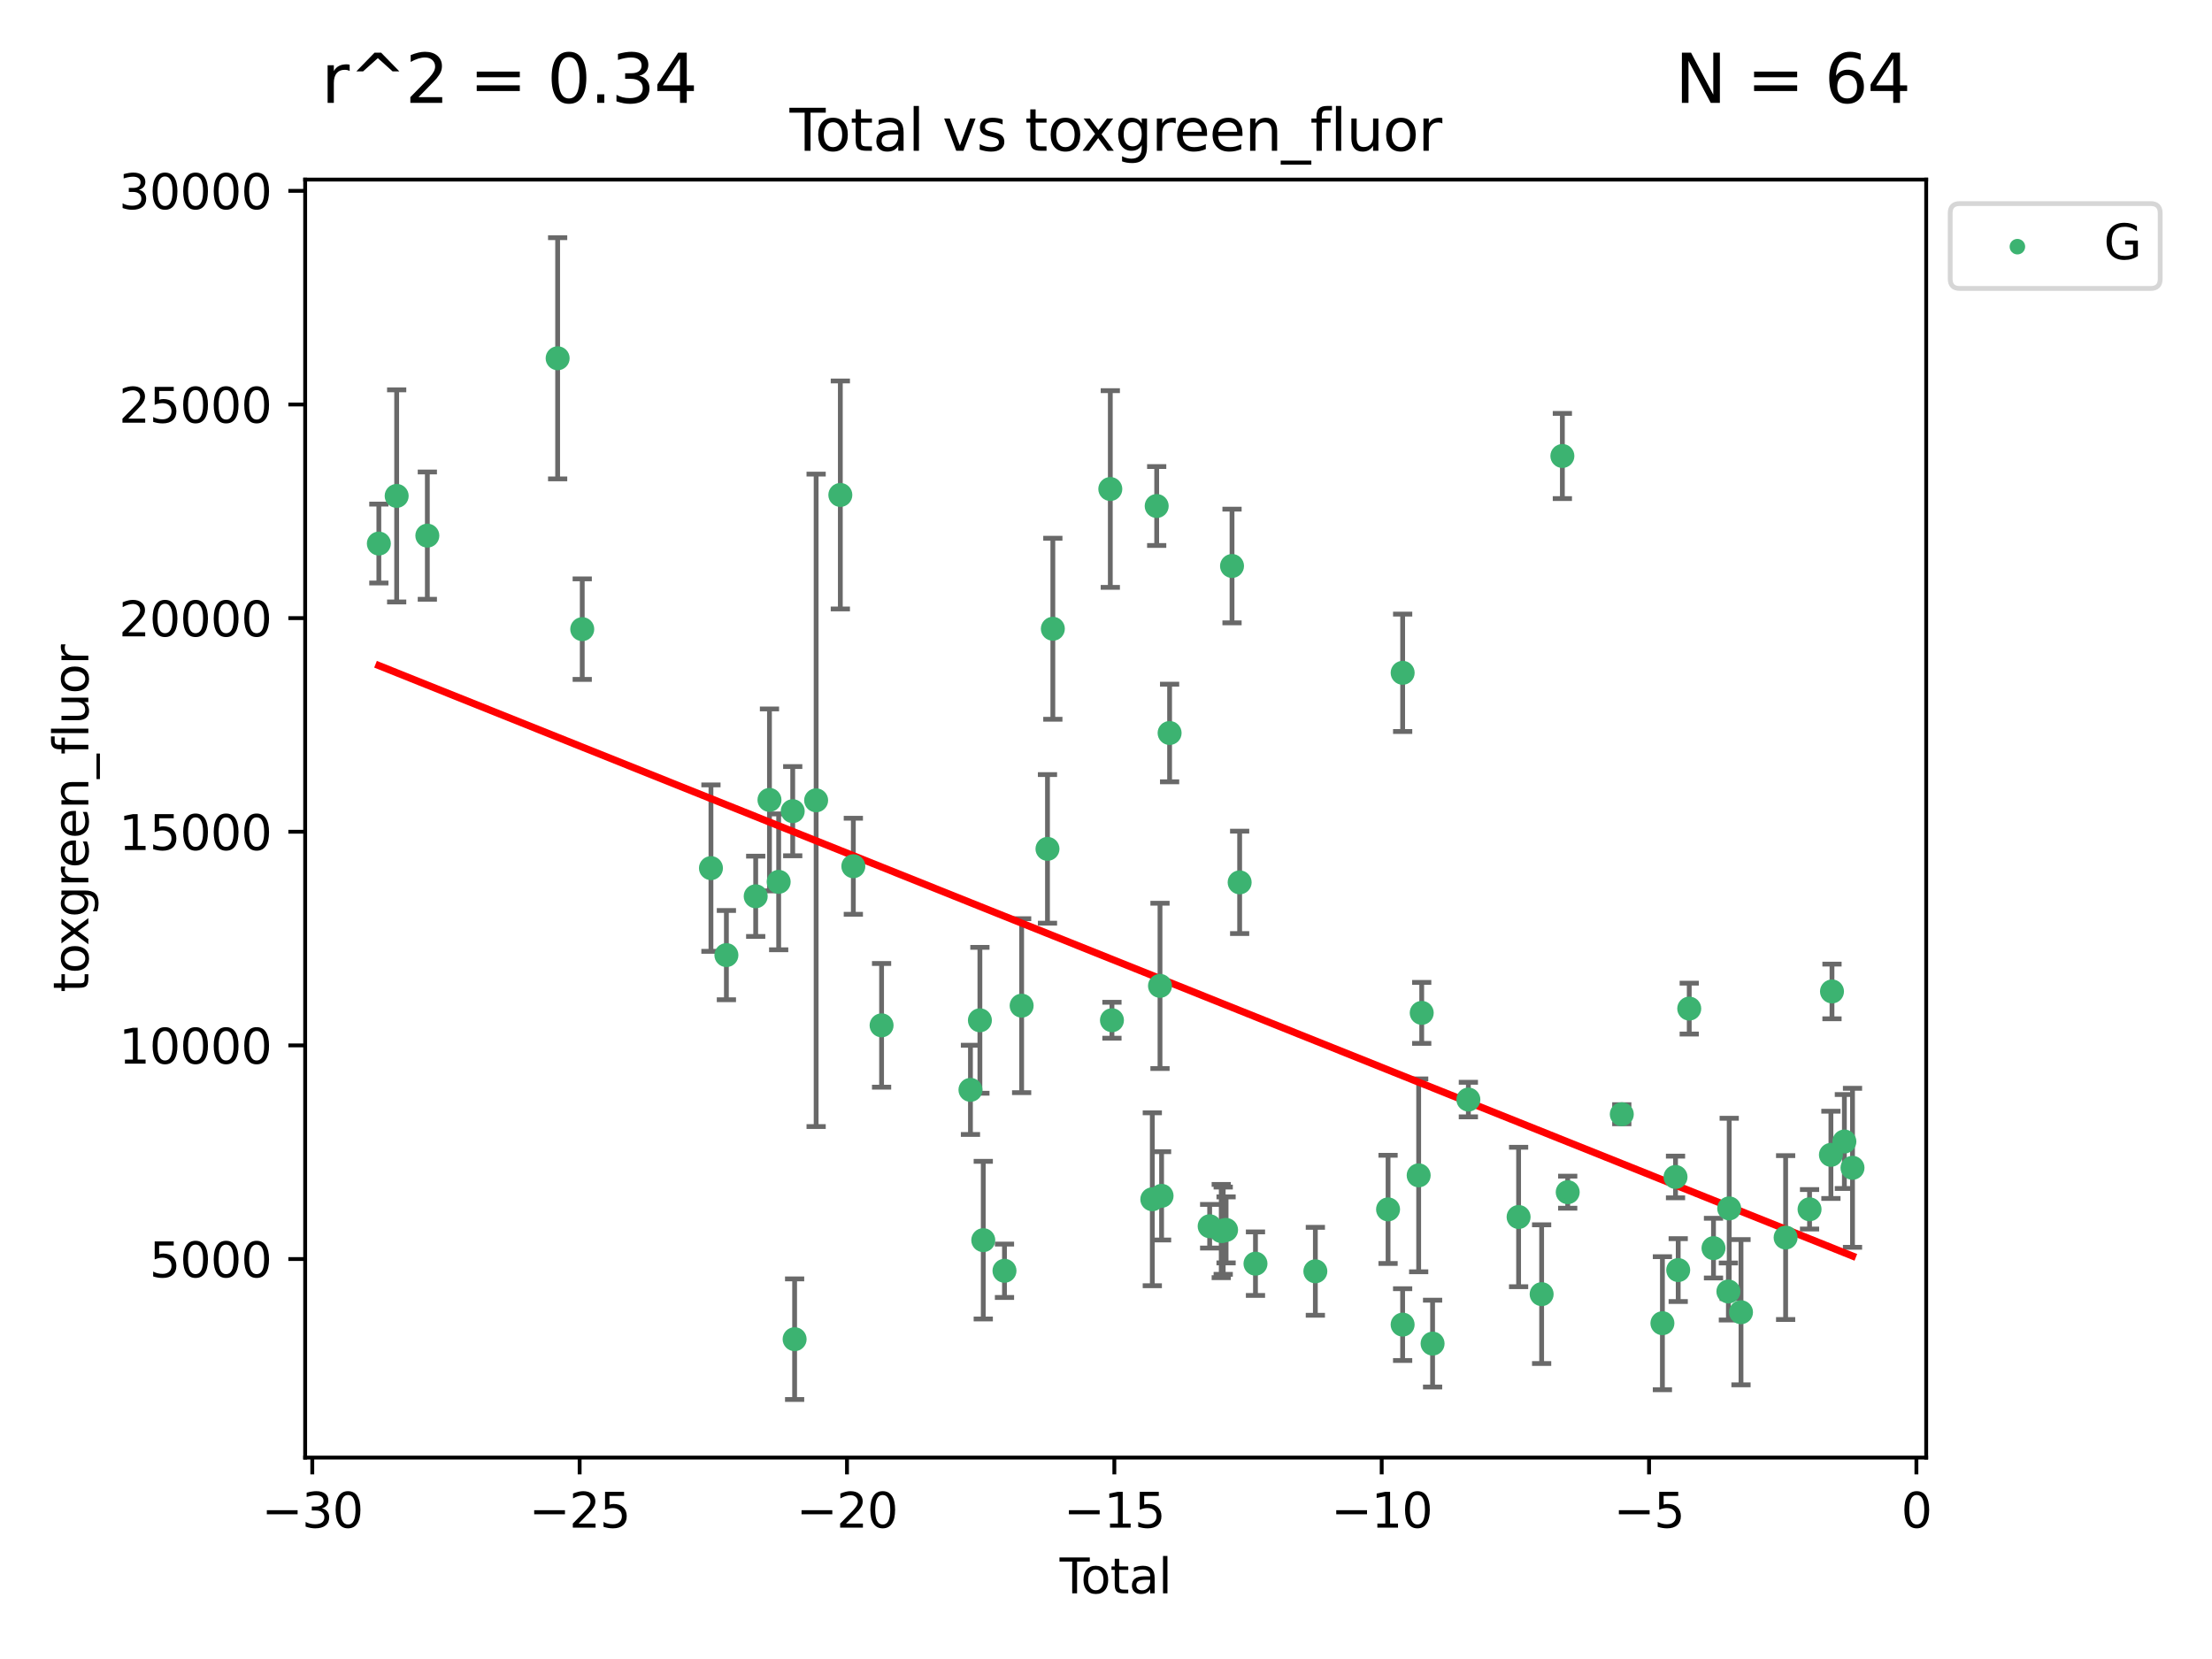 <?xml version="1.0" encoding="utf-8" standalone="no"?>
<!DOCTYPE svg PUBLIC "-//W3C//DTD SVG 1.1//EN"
  "http://www.w3.org/Graphics/SVG/1.1/DTD/svg11.dtd">
<svg xmlns:xlink="http://www.w3.org/1999/xlink" width="460.8pt" height="345.6pt" viewBox="0 0 460.8 345.6" xmlns="http://www.w3.org/2000/svg" version="1.1">
 <defs>
  <style type="text/css">*{stroke-linejoin: round; stroke-linecap: butt}</style>
 </defs>
 <g id="figure_1">
  <g id="patch_1">
   <path d="M 0 345.6 
L 460.8 345.6 
L 460.8 0 
L 0 0 
z
" style="fill: #ffffff"/>
  </g>
  <g id="axes_1">
   <g id="patch_2">
    <path d="M 63.571 303.64 
L 401.26 303.64 
L 401.26 37.411 
L 63.571 37.411 
z
" style="fill: #ffffff"/>
   </g>
   <g id="PathCollection_1">
    <defs>
     <path id="m56579cf107" d="M 0 1.118 
C 0.297 1.118 0.581 1 0.791 0.791 
C 1 0.581 1.118 0.297 1.118 0 
C 1.118 -0.297 1 -0.581 0.791 -0.791 
C 0.581 -1 0.297 -1.118 0 -1.118 
C -0.297 -1.118 -0.581 -1 -0.791 -0.791 
C -1 -0.581 -1.118 -0.297 -1.118 0 
C -1.118 0.297 -1 0.581 -0.791 0.791 
C -0.581 1 -0.297 1.118 0 1.118 
z
" style="stroke: #3cb371"/>
    </defs>
    <g clip-path="url(#p5fed23e8af)">
     <use xlink:href="#m56579cf107" x="78.921" y="113.233" style="fill: #3cb371; stroke: #3cb371"/>
     <use xlink:href="#m56579cf107" x="82.633" y="103.307" style="fill: #3cb371; stroke: #3cb371"/>
     <use xlink:href="#m56579cf107" x="89.023" y="111.581" style="fill: #3cb371; stroke: #3cb371"/>
     <use xlink:href="#m56579cf107" x="116.167" y="74.635" style="fill: #3cb371; stroke: #3cb371"/>
     <use xlink:href="#m56579cf107" x="121.291" y="131.062" style="fill: #3cb371; stroke: #3cb371"/>
     <use xlink:href="#m56579cf107" x="148.104" y="180.846" style="fill: #3cb371; stroke: #3cb371"/>
     <use xlink:href="#m56579cf107" x="151.322" y="198.966" style="fill: #3cb371; stroke: #3cb371"/>
     <use xlink:href="#m56579cf107" x="157.426" y="186.714" style="fill: #3cb371; stroke: #3cb371"/>
     <use xlink:href="#m56579cf107" x="160.295" y="166.636" style="fill: #3cb371; stroke: #3cb371"/>
     <use xlink:href="#m56579cf107" x="162.212" y="183.704" style="fill: #3cb371; stroke: #3cb371"/>
     <use xlink:href="#m56579cf107" x="165.138" y="168.98" style="fill: #3cb371; stroke: #3cb371"/>
     <use xlink:href="#m56579cf107" x="165.534" y="278.978" style="fill: #3cb371; stroke: #3cb371"/>
     <use xlink:href="#m56579cf107" x="170.015" y="166.723" style="fill: #3cb371; stroke: #3cb371"/>
     <use xlink:href="#m56579cf107" x="175.058" y="103.106" style="fill: #3cb371; stroke: #3cb371"/>
     <use xlink:href="#m56579cf107" x="177.766" y="180.452" style="fill: #3cb371; stroke: #3cb371"/>
     <use xlink:href="#m56579cf107" x="183.65" y="213.596" style="fill: #3cb371; stroke: #3cb371"/>
     <use xlink:href="#m56579cf107" x="202.164" y="227.038" style="fill: #3cb371; stroke: #3cb371"/>
     <use xlink:href="#m56579cf107" x="204.131" y="212.546" style="fill: #3cb371; stroke: #3cb371"/>
     <use xlink:href="#m56579cf107" x="204.833" y="258.347" style="fill: #3cb371; stroke: #3cb371"/>
     <use xlink:href="#m56579cf107" x="209.252" y="264.728" style="fill: #3cb371; stroke: #3cb371"/>
     <use xlink:href="#m56579cf107" x="212.827" y="209.497" style="fill: #3cb371; stroke: #3cb371"/>
     <use xlink:href="#m56579cf107" x="218.21" y="176.836" style="fill: #3cb371; stroke: #3cb371"/>
     <use xlink:href="#m56579cf107" x="219.327" y="130.983" style="fill: #3cb371; stroke: #3cb371"/>
     <use xlink:href="#m56579cf107" x="231.297" y="101.869" style="fill: #3cb371; stroke: #3cb371"/>
     <use xlink:href="#m56579cf107" x="231.64" y="212.532" style="fill: #3cb371; stroke: #3cb371"/>
     <use xlink:href="#m56579cf107" x="240.047" y="249.83" style="fill: #3cb371; stroke: #3cb371"/>
     <use xlink:href="#m56579cf107" x="240.96" y="105.412" style="fill: #3cb371; stroke: #3cb371"/>
     <use xlink:href="#m56579cf107" x="241.65" y="205.375" style="fill: #3cb371; stroke: #3cb371"/>
     <use xlink:href="#m56579cf107" x="241.978" y="249.115" style="fill: #3cb371; stroke: #3cb371"/>
     <use xlink:href="#m56579cf107" x="243.65" y="152.697" style="fill: #3cb371; stroke: #3cb371"/>
     <use xlink:href="#m56579cf107" x="251.994" y="255.448" style="fill: #3cb371; stroke: #3cb371"/>
     <use xlink:href="#m56579cf107" x="254.408" y="256.446" style="fill: #3cb371; stroke: #3cb371"/>
     <use xlink:href="#m56579cf107" x="254.818" y="256.379" style="fill: #3cb371; stroke: #3cb371"/>
     <use xlink:href="#m56579cf107" x="255.414" y="256.212" style="fill: #3cb371; stroke: #3cb371"/>
     <use xlink:href="#m56579cf107" x="256.653" y="117.904" style="fill: #3cb371; stroke: #3cb371"/>
     <use xlink:href="#m56579cf107" x="258.242" y="183.813" style="fill: #3cb371; stroke: #3cb371"/>
     <use xlink:href="#m56579cf107" x="261.539" y="263.246" style="fill: #3cb371; stroke: #3cb371"/>
     <use xlink:href="#m56579cf107" x="274.013" y="264.835" style="fill: #3cb371; stroke: #3cb371"/>
     <use xlink:href="#m56579cf107" x="289.158" y="251.936" style="fill: #3cb371; stroke: #3cb371"/>
     <use xlink:href="#m56579cf107" x="292.193" y="275.94" style="fill: #3cb371; stroke: #3cb371"/>
     <use xlink:href="#m56579cf107" x="292.199" y="140.158" style="fill: #3cb371; stroke: #3cb371"/>
     <use xlink:href="#m56579cf107" x="295.535" y="244.847" style="fill: #3cb371; stroke: #3cb371"/>
     <use xlink:href="#m56579cf107" x="296.17" y="211.001" style="fill: #3cb371; stroke: #3cb371"/>
     <use xlink:href="#m56579cf107" x="298.434" y="279.897" style="fill: #3cb371; stroke: #3cb371"/>
     <use xlink:href="#m56579cf107" x="305.888" y="229.059" style="fill: #3cb371; stroke: #3cb371"/>
     <use xlink:href="#m56579cf107" x="316.353" y="253.522" style="fill: #3cb371; stroke: #3cb371"/>
     <use xlink:href="#m56579cf107" x="321.152" y="269.596" style="fill: #3cb371; stroke: #3cb371"/>
     <use xlink:href="#m56579cf107" x="325.471" y="94.99" style="fill: #3cb371; stroke: #3cb371"/>
     <use xlink:href="#m56579cf107" x="326.583" y="248.354" style="fill: #3cb371; stroke: #3cb371"/>
     <use xlink:href="#m56579cf107" x="337.849" y="232.114" style="fill: #3cb371; stroke: #3cb371"/>
     <use xlink:href="#m56579cf107" x="346.311" y="275.648" style="fill: #3cb371; stroke: #3cb371"/>
     <use xlink:href="#m56579cf107" x="349.042" y="245.187" style="fill: #3cb371; stroke: #3cb371"/>
     <use xlink:href="#m56579cf107" x="349.601" y="264.581" style="fill: #3cb371; stroke: #3cb371"/>
     <use xlink:href="#m56579cf107" x="351.899" y="210.108" style="fill: #3cb371; stroke: #3cb371"/>
     <use xlink:href="#m56579cf107" x="356.954" y="260.009" style="fill: #3cb371; stroke: #3cb371"/>
     <use xlink:href="#m56579cf107" x="360.056" y="269.042" style="fill: #3cb371; stroke: #3cb371"/>
     <use xlink:href="#m56579cf107" x="360.225" y="251.732" style="fill: #3cb371; stroke: #3cb371"/>
     <use xlink:href="#m56579cf107" x="362.682" y="273.358" style="fill: #3cb371; stroke: #3cb371"/>
     <use xlink:href="#m56579cf107" x="371.979" y="257.805" style="fill: #3cb371; stroke: #3cb371"/>
     <use xlink:href="#m56579cf107" x="376.963" y="251.919" style="fill: #3cb371; stroke: #3cb371"/>
     <use xlink:href="#m56579cf107" x="381.414" y="240.576" style="fill: #3cb371; stroke: #3cb371"/>
     <use xlink:href="#m56579cf107" x="381.637" y="206.535" style="fill: #3cb371; stroke: #3cb371"/>
     <use xlink:href="#m56579cf107" x="384.218" y="237.797" style="fill: #3cb371; stroke: #3cb371"/>
     <use xlink:href="#m56579cf107" x="385.911" y="243.276" style="fill: #3cb371; stroke: #3cb371"/>
    </g>
   </g>
   <g id="matplotlib.axis_1">
    <g id="xtick_1">
     <g id="line2d_1">
      <defs>
       <path id="mb03f2f9aed" d="M 0 0 
L 0 3.5 
" style="stroke: #000000; stroke-width: 0.8"/>
      </defs>
      <g>
       <use xlink:href="#mb03f2f9aed" x="65.054" y="303.64" style="stroke: #000000; stroke-width: 0.8"/>
      </g>
     </g>
     <g id="text_1">
      <!-- −30 -->
      <g transform="translate(54.502 318.238)scale(0.1 -0.1)">
       <defs>
        <path id="DejaVuSans-2212" d="M 678 2272 
L 4684 2272 
L 4684 1741 
L 678 1741 
L 678 2272 
z
" transform="scale(0.016)"/>
        <path id="DejaVuSans-33" d="M 2597 2516 
Q 3050 2419 3304 2112 
Q 3559 1806 3559 1356 
Q 3559 666 3084 287 
Q 2609 -91 1734 -91 
Q 1441 -91 1130 -33 
Q 819 25 488 141 
L 488 750 
Q 750 597 1062 519 
Q 1375 441 1716 441 
Q 2309 441 2620 675 
Q 2931 909 2931 1356 
Q 2931 1769 2642 2001 
Q 2353 2234 1838 2234 
L 1294 2234 
L 1294 2753 
L 1863 2753 
Q 2328 2753 2575 2939 
Q 2822 3125 2822 3475 
Q 2822 3834 2567 4026 
Q 2313 4219 1838 4219 
Q 1578 4219 1281 4162 
Q 984 4106 628 3988 
L 628 4550 
Q 988 4650 1302 4700 
Q 1616 4750 1894 4750 
Q 2613 4750 3031 4423 
Q 3450 4097 3450 3541 
Q 3450 3153 3228 2886 
Q 3006 2619 2597 2516 
z
" transform="scale(0.016)"/>
        <path id="DejaVuSans-30" d="M 2034 4250 
Q 1547 4250 1301 3770 
Q 1056 3291 1056 2328 
Q 1056 1369 1301 889 
Q 1547 409 2034 409 
Q 2525 409 2770 889 
Q 3016 1369 3016 2328 
Q 3016 3291 2770 3770 
Q 2525 4250 2034 4250 
z
M 2034 4750 
Q 2819 4750 3233 4129 
Q 3647 3509 3647 2328 
Q 3647 1150 3233 529 
Q 2819 -91 2034 -91 
Q 1250 -91 836 529 
Q 422 1150 422 2328 
Q 422 3509 836 4129 
Q 1250 4750 2034 4750 
z
" transform="scale(0.016)"/>
       </defs>
       <use xlink:href="#DejaVuSans-2212"/>
       <use xlink:href="#DejaVuSans-33" x="83.789"/>
       <use xlink:href="#DejaVuSans-30" x="147.412"/>
      </g>
     </g>
    </g>
    <g id="xtick_2">
     <g id="line2d_2">
      <g>
       <use xlink:href="#mb03f2f9aed" x="120.749" y="303.64" style="stroke: #000000; stroke-width: 0.8"/>
      </g>
     </g>
     <g id="text_2">
      <!-- −25 -->
      <g transform="translate(110.196 318.238)scale(0.1 -0.1)">
       <defs>
        <path id="DejaVuSans-32" d="M 1228 531 
L 3431 531 
L 3431 0 
L 469 0 
L 469 531 
Q 828 903 1448 1529 
Q 2069 2156 2228 2338 
Q 2531 2678 2651 2914 
Q 2772 3150 2772 3378 
Q 2772 3750 2511 3984 
Q 2250 4219 1831 4219 
Q 1534 4219 1204 4116 
Q 875 4013 500 3803 
L 500 4441 
Q 881 4594 1212 4672 
Q 1544 4750 1819 4750 
Q 2544 4750 2975 4387 
Q 3406 4025 3406 3419 
Q 3406 3131 3298 2873 
Q 3191 2616 2906 2266 
Q 2828 2175 2409 1742 
Q 1991 1309 1228 531 
z
" transform="scale(0.016)"/>
        <path id="DejaVuSans-35" d="M 691 4666 
L 3169 4666 
L 3169 4134 
L 1269 4134 
L 1269 2991 
Q 1406 3038 1543 3061 
Q 1681 3084 1819 3084 
Q 2600 3084 3056 2656 
Q 3513 2228 3513 1497 
Q 3513 744 3044 326 
Q 2575 -91 1722 -91 
Q 1428 -91 1123 -41 
Q 819 9 494 109 
L 494 744 
Q 775 591 1075 516 
Q 1375 441 1709 441 
Q 2250 441 2565 725 
Q 2881 1009 2881 1497 
Q 2881 1984 2565 2268 
Q 2250 2553 1709 2553 
Q 1456 2553 1204 2497 
Q 953 2441 691 2322 
L 691 4666 
z
" transform="scale(0.016)"/>
       </defs>
       <use xlink:href="#DejaVuSans-2212"/>
       <use xlink:href="#DejaVuSans-32" x="83.789"/>
       <use xlink:href="#DejaVuSans-35" x="147.412"/>
      </g>
     </g>
    </g>
    <g id="xtick_3">
     <g id="line2d_3">
      <g>
       <use xlink:href="#mb03f2f9aed" x="176.443" y="303.64" style="stroke: #000000; stroke-width: 0.8"/>
      </g>
     </g>
     <g id="text_3">
      <!-- −20 -->
      <g transform="translate(165.891 318.238)scale(0.1 -0.1)">
       <use xlink:href="#DejaVuSans-2212"/>
       <use xlink:href="#DejaVuSans-32" x="83.789"/>
       <use xlink:href="#DejaVuSans-30" x="147.412"/>
      </g>
     </g>
    </g>
    <g id="xtick_4">
     <g id="line2d_4">
      <g>
       <use xlink:href="#mb03f2f9aed" x="232.138" y="303.64" style="stroke: #000000; stroke-width: 0.8"/>
      </g>
     </g>
     <g id="text_4">
      <!-- −15 -->
      <g transform="translate(221.586 318.238)scale(0.1 -0.1)">
       <defs>
        <path id="DejaVuSans-31" d="M 794 531 
L 1825 531 
L 1825 4091 
L 703 3866 
L 703 4441 
L 1819 4666 
L 2450 4666 
L 2450 531 
L 3481 531 
L 3481 0 
L 794 0 
L 794 531 
z
" transform="scale(0.016)"/>
       </defs>
       <use xlink:href="#DejaVuSans-2212"/>
       <use xlink:href="#DejaVuSans-31" x="83.789"/>
       <use xlink:href="#DejaVuSans-35" x="147.412"/>
      </g>
     </g>
    </g>
    <g id="xtick_5">
     <g id="line2d_5">
      <g>
       <use xlink:href="#mb03f2f9aed" x="287.833" y="303.64" style="stroke: #000000; stroke-width: 0.8"/>
      </g>
     </g>
     <g id="text_5">
      <!-- −10 -->
      <g transform="translate(277.281 318.238)scale(0.1 -0.1)">
       <use xlink:href="#DejaVuSans-2212"/>
       <use xlink:href="#DejaVuSans-31" x="83.789"/>
       <use xlink:href="#DejaVuSans-30" x="147.412"/>
      </g>
     </g>
    </g>
    <g id="xtick_6">
     <g id="line2d_6">
      <g>
       <use xlink:href="#mb03f2f9aed" x="343.528" y="303.64" style="stroke: #000000; stroke-width: 0.8"/>
      </g>
     </g>
     <g id="text_6">
      <!-- −5 -->
      <g transform="translate(336.156 318.238)scale(0.1 -0.1)">
       <use xlink:href="#DejaVuSans-2212"/>
       <use xlink:href="#DejaVuSans-35" x="83.789"/>
      </g>
     </g>
    </g>
    <g id="xtick_7">
     <g id="line2d_7">
      <g>
       <use xlink:href="#mb03f2f9aed" x="399.222" y="303.64" style="stroke: #000000; stroke-width: 0.8"/>
      </g>
     </g>
     <g id="text_7">
      <!-- 0 -->
      <g transform="translate(396.041 318.238)scale(0.1 -0.1)">
       <use xlink:href="#DejaVuSans-30"/>
      </g>
     </g>
    </g>
    <g id="text_8">
     <!-- Total -->
     <g transform="translate(220.739 331.917)scale(0.1 -0.1)">
      <defs>
       <path id="DejaVuSans-54" d="M -19 4666 
L 3928 4666 
L 3928 4134 
L 2272 4134 
L 2272 0 
L 1638 0 
L 1638 4134 
L -19 4134 
L -19 4666 
z
" transform="scale(0.016)"/>
       <path id="DejaVuSans-6f" d="M 1959 3097 
Q 1497 3097 1228 2736 
Q 959 2375 959 1747 
Q 959 1119 1226 758 
Q 1494 397 1959 397 
Q 2419 397 2687 759 
Q 2956 1122 2956 1747 
Q 2956 2369 2687 2733 
Q 2419 3097 1959 3097 
z
M 1959 3584 
Q 2709 3584 3137 3096 
Q 3566 2609 3566 1747 
Q 3566 888 3137 398 
Q 2709 -91 1959 -91 
Q 1206 -91 779 398 
Q 353 888 353 1747 
Q 353 2609 779 3096 
Q 1206 3584 1959 3584 
z
" transform="scale(0.016)"/>
       <path id="DejaVuSans-74" d="M 1172 4494 
L 1172 3500 
L 2356 3500 
L 2356 3053 
L 1172 3053 
L 1172 1153 
Q 1172 725 1289 603 
Q 1406 481 1766 481 
L 2356 481 
L 2356 0 
L 1766 0 
Q 1100 0 847 248 
Q 594 497 594 1153 
L 594 3053 
L 172 3053 
L 172 3500 
L 594 3500 
L 594 4494 
L 1172 4494 
z
" transform="scale(0.016)"/>
       <path id="DejaVuSans-61" d="M 2194 1759 
Q 1497 1759 1228 1600 
Q 959 1441 959 1056 
Q 959 750 1161 570 
Q 1363 391 1709 391 
Q 2188 391 2477 730 
Q 2766 1069 2766 1631 
L 2766 1759 
L 2194 1759 
z
M 3341 1997 
L 3341 0 
L 2766 0 
L 2766 531 
Q 2569 213 2275 61 
Q 1981 -91 1556 -91 
Q 1019 -91 701 211 
Q 384 513 384 1019 
Q 384 1609 779 1909 
Q 1175 2209 1959 2209 
L 2766 2209 
L 2766 2266 
Q 2766 2663 2505 2880 
Q 2244 3097 1772 3097 
Q 1472 3097 1187 3025 
Q 903 2953 641 2809 
L 641 3341 
Q 956 3463 1253 3523 
Q 1550 3584 1831 3584 
Q 2591 3584 2966 3190 
Q 3341 2797 3341 1997 
z
" transform="scale(0.016)"/>
       <path id="DejaVuSans-6c" d="M 603 4863 
L 1178 4863 
L 1178 0 
L 603 0 
L 603 4863 
z
" transform="scale(0.016)"/>
      </defs>
      <use xlink:href="#DejaVuSans-54"/>
      <use xlink:href="#DejaVuSans-6f" x="44.084"/>
      <use xlink:href="#DejaVuSans-74" x="105.266"/>
      <use xlink:href="#DejaVuSans-61" x="144.475"/>
      <use xlink:href="#DejaVuSans-6c" x="205.754"/>
     </g>
    </g>
   </g>
   <g id="matplotlib.axis_2">
    <g id="ytick_1">
     <g id="line2d_8">
      <defs>
       <path id="m9697854083" d="M 0 0 
L -3.5 0 
" style="stroke: #000000; stroke-width: 0.8"/>
      </defs>
      <g>
       <use xlink:href="#m9697854083" x="63.571" y="262.28" style="stroke: #000000; stroke-width: 0.8"/>
      </g>
     </g>
     <g id="text_9">
      <!-- 5000 -->
      <g transform="translate(31.121 266.079)scale(0.1 -0.1)">
       <use xlink:href="#DejaVuSans-35"/>
       <use xlink:href="#DejaVuSans-30" x="63.623"/>
       <use xlink:href="#DejaVuSans-30" x="127.246"/>
       <use xlink:href="#DejaVuSans-30" x="190.869"/>
      </g>
     </g>
    </g>
    <g id="ytick_2">
     <g id="line2d_9">
      <g>
       <use xlink:href="#m9697854083" x="63.571" y="217.776" style="stroke: #000000; stroke-width: 0.8"/>
      </g>
     </g>
     <g id="text_10">
      <!-- 10000 -->
      <g transform="translate(24.759 221.575)scale(0.1 -0.1)">
       <use xlink:href="#DejaVuSans-31"/>
       <use xlink:href="#DejaVuSans-30" x="63.623"/>
       <use xlink:href="#DejaVuSans-30" x="127.246"/>
       <use xlink:href="#DejaVuSans-30" x="190.869"/>
       <use xlink:href="#DejaVuSans-30" x="254.492"/>
      </g>
     </g>
    </g>
    <g id="ytick_3">
     <g id="line2d_10">
      <g>
       <use xlink:href="#m9697854083" x="63.571" y="173.271" style="stroke: #000000; stroke-width: 0.8"/>
      </g>
     </g>
     <g id="text_11">
      <!-- 15000 -->
      <g transform="translate(24.759 177.07)scale(0.1 -0.1)">
       <use xlink:href="#DejaVuSans-31"/>
       <use xlink:href="#DejaVuSans-35" x="63.623"/>
       <use xlink:href="#DejaVuSans-30" x="127.246"/>
       <use xlink:href="#DejaVuSans-30" x="190.869"/>
       <use xlink:href="#DejaVuSans-30" x="254.492"/>
      </g>
     </g>
    </g>
    <g id="ytick_4">
     <g id="line2d_11">
      <g>
       <use xlink:href="#m9697854083" x="63.571" y="128.766" style="stroke: #000000; stroke-width: 0.8"/>
      </g>
     </g>
     <g id="text_12">
      <!-- 20000 -->
      <g transform="translate(24.759 132.566)scale(0.1 -0.1)">
       <use xlink:href="#DejaVuSans-32"/>
       <use xlink:href="#DejaVuSans-30" x="63.623"/>
       <use xlink:href="#DejaVuSans-30" x="127.246"/>
       <use xlink:href="#DejaVuSans-30" x="190.869"/>
       <use xlink:href="#DejaVuSans-30" x="254.492"/>
      </g>
     </g>
    </g>
    <g id="ytick_5">
     <g id="line2d_12">
      <g>
       <use xlink:href="#m9697854083" x="63.571" y="84.262" style="stroke: #000000; stroke-width: 0.8"/>
      </g>
     </g>
     <g id="text_13">
      <!-- 25000 -->
      <g transform="translate(24.759 88.061)scale(0.1 -0.1)">
       <use xlink:href="#DejaVuSans-32"/>
       <use xlink:href="#DejaVuSans-35" x="63.623"/>
       <use xlink:href="#DejaVuSans-30" x="127.246"/>
       <use xlink:href="#DejaVuSans-30" x="190.869"/>
       <use xlink:href="#DejaVuSans-30" x="254.492"/>
      </g>
     </g>
    </g>
    <g id="ytick_6">
     <g id="line2d_13">
      <g>
       <use xlink:href="#m9697854083" x="63.571" y="39.757" style="stroke: #000000; stroke-width: 0.8"/>
      </g>
     </g>
     <g id="text_14">
      <!-- 30000 -->
      <g transform="translate(24.759 43.557)scale(0.1 -0.1)">
       <use xlink:href="#DejaVuSans-33"/>
       <use xlink:href="#DejaVuSans-30" x="63.623"/>
       <use xlink:href="#DejaVuSans-30" x="127.246"/>
       <use xlink:href="#DejaVuSans-30" x="190.869"/>
       <use xlink:href="#DejaVuSans-30" x="254.492"/>
      </g>
     </g>
    </g>
    <g id="text_15">
     <!-- toxgreen_fluor -->
     <g transform="translate(18.401 206.72)rotate(-90)scale(0.1 -0.1)">
      <defs>
       <path id="DejaVuSans-78" d="M 3513 3500 
L 2247 1797 
L 3578 0 
L 2900 0 
L 1881 1375 
L 863 0 
L 184 0 
L 1544 1831 
L 300 3500 
L 978 3500 
L 1906 2253 
L 2834 3500 
L 3513 3500 
z
" transform="scale(0.016)"/>
       <path id="DejaVuSans-67" d="M 2906 1791 
Q 2906 2416 2648 2759 
Q 2391 3103 1925 3103 
Q 1463 3103 1205 2759 
Q 947 2416 947 1791 
Q 947 1169 1205 825 
Q 1463 481 1925 481 
Q 2391 481 2648 825 
Q 2906 1169 2906 1791 
z
M 3481 434 
Q 3481 -459 3084 -895 
Q 2688 -1331 1869 -1331 
Q 1566 -1331 1297 -1286 
Q 1028 -1241 775 -1147 
L 775 -588 
Q 1028 -725 1275 -790 
Q 1522 -856 1778 -856 
Q 2344 -856 2625 -561 
Q 2906 -266 2906 331 
L 2906 616 
Q 2728 306 2450 153 
Q 2172 0 1784 0 
Q 1141 0 747 490 
Q 353 981 353 1791 
Q 353 2603 747 3093 
Q 1141 3584 1784 3584 
Q 2172 3584 2450 3431 
Q 2728 3278 2906 2969 
L 2906 3500 
L 3481 3500 
L 3481 434 
z
" transform="scale(0.016)"/>
       <path id="DejaVuSans-72" d="M 2631 2963 
Q 2534 3019 2420 3045 
Q 2306 3072 2169 3072 
Q 1681 3072 1420 2755 
Q 1159 2438 1159 1844 
L 1159 0 
L 581 0 
L 581 3500 
L 1159 3500 
L 1159 2956 
Q 1341 3275 1631 3429 
Q 1922 3584 2338 3584 
Q 2397 3584 2469 3576 
Q 2541 3569 2628 3553 
L 2631 2963 
z
" transform="scale(0.016)"/>
       <path id="DejaVuSans-65" d="M 3597 1894 
L 3597 1613 
L 953 1613 
Q 991 1019 1311 708 
Q 1631 397 2203 397 
Q 2534 397 2845 478 
Q 3156 559 3463 722 
L 3463 178 
Q 3153 47 2828 -22 
Q 2503 -91 2169 -91 
Q 1331 -91 842 396 
Q 353 884 353 1716 
Q 353 2575 817 3079 
Q 1281 3584 2069 3584 
Q 2775 3584 3186 3129 
Q 3597 2675 3597 1894 
z
M 3022 2063 
Q 3016 2534 2758 2815 
Q 2500 3097 2075 3097 
Q 1594 3097 1305 2825 
Q 1016 2553 972 2059 
L 3022 2063 
z
" transform="scale(0.016)"/>
       <path id="DejaVuSans-6e" d="M 3513 2113 
L 3513 0 
L 2938 0 
L 2938 2094 
Q 2938 2591 2744 2837 
Q 2550 3084 2163 3084 
Q 1697 3084 1428 2787 
Q 1159 2491 1159 1978 
L 1159 0 
L 581 0 
L 581 3500 
L 1159 3500 
L 1159 2956 
Q 1366 3272 1645 3428 
Q 1925 3584 2291 3584 
Q 2894 3584 3203 3211 
Q 3513 2838 3513 2113 
z
" transform="scale(0.016)"/>
       <path id="DejaVuSans-5f" d="M 3263 -1063 
L 3263 -1509 
L -63 -1509 
L -63 -1063 
L 3263 -1063 
z
" transform="scale(0.016)"/>
       <path id="DejaVuSans-66" d="M 2375 4863 
L 2375 4384 
L 1825 4384 
Q 1516 4384 1395 4259 
Q 1275 4134 1275 3809 
L 1275 3500 
L 2222 3500 
L 2222 3053 
L 1275 3053 
L 1275 0 
L 697 0 
L 697 3053 
L 147 3053 
L 147 3500 
L 697 3500 
L 697 3744 
Q 697 4328 969 4595 
Q 1241 4863 1831 4863 
L 2375 4863 
z
" transform="scale(0.016)"/>
       <path id="DejaVuSans-75" d="M 544 1381 
L 544 3500 
L 1119 3500 
L 1119 1403 
Q 1119 906 1312 657 
Q 1506 409 1894 409 
Q 2359 409 2629 706 
Q 2900 1003 2900 1516 
L 2900 3500 
L 3475 3500 
L 3475 0 
L 2900 0 
L 2900 538 
Q 2691 219 2414 64 
Q 2138 -91 1772 -91 
Q 1169 -91 856 284 
Q 544 659 544 1381 
z
M 1991 3584 
L 1991 3584 
z
" transform="scale(0.016)"/>
      </defs>
      <use xlink:href="#DejaVuSans-74"/>
      <use xlink:href="#DejaVuSans-6f" x="39.209"/>
      <use xlink:href="#DejaVuSans-78" x="97.266"/>
      <use xlink:href="#DejaVuSans-67" x="156.445"/>
      <use xlink:href="#DejaVuSans-72" x="219.922"/>
      <use xlink:href="#DejaVuSans-65" x="258.785"/>
      <use xlink:href="#DejaVuSans-65" x="320.309"/>
      <use xlink:href="#DejaVuSans-6e" x="381.832"/>
      <use xlink:href="#DejaVuSans-5f" x="445.211"/>
      <use xlink:href="#DejaVuSans-66" x="495.211"/>
      <use xlink:href="#DejaVuSans-6c" x="530.416"/>
      <use xlink:href="#DejaVuSans-75" x="558.199"/>
      <use xlink:href="#DejaVuSans-6f" x="621.578"/>
      <use xlink:href="#DejaVuSans-72" x="682.76"/>
     </g>
    </g>
   </g>
   <g id="LineCollection_1">
    <path d="M 78.921 121.452 
L 78.921 105.014 
" clip-path="url(#p5fed23e8af)" style="fill: none; stroke: #696969"/>
    <path d="M 82.633 125.4 
L 82.633 81.213 
" clip-path="url(#p5fed23e8af)" style="fill: none; stroke: #696969"/>
    <path d="M 89.023 124.842 
L 89.023 98.321 
" clip-path="url(#p5fed23e8af)" style="fill: none; stroke: #696969"/>
    <path d="M 116.167 99.758 
L 116.167 49.513 
" clip-path="url(#p5fed23e8af)" style="fill: none; stroke: #696969"/>
    <path d="M 121.291 141.534 
L 121.291 120.591 
" clip-path="url(#p5fed23e8af)" style="fill: none; stroke: #696969"/>
    <path d="M 148.104 198.182 
L 148.104 163.511 
" clip-path="url(#p5fed23e8af)" style="fill: none; stroke: #696969"/>
    <path d="M 151.322 208.262 
L 151.322 189.671 
" clip-path="url(#p5fed23e8af)" style="fill: none; stroke: #696969"/>
    <path d="M 157.426 195.077 
L 157.426 178.351 
" clip-path="url(#p5fed23e8af)" style="fill: none; stroke: #696969"/>
    <path d="M 160.295 185.587 
L 160.295 147.684 
" clip-path="url(#p5fed23e8af)" style="fill: none; stroke: #696969"/>
    <path d="M 162.212 197.857 
L 162.212 169.55 
" clip-path="url(#p5fed23e8af)" style="fill: none; stroke: #696969"/>
    <path d="M 165.138 178.273 
L 165.138 159.686 
" clip-path="url(#p5fed23e8af)" style="fill: none; stroke: #696969"/>
    <path d="M 165.534 291.539 
L 165.534 266.417 
" clip-path="url(#p5fed23e8af)" style="fill: none; stroke: #696969"/>
    <path d="M 170.015 234.685 
L 170.015 98.761 
" clip-path="url(#p5fed23e8af)" style="fill: none; stroke: #696969"/>
    <path d="M 175.058 126.851 
L 175.058 79.362 
" clip-path="url(#p5fed23e8af)" style="fill: none; stroke: #696969"/>
    <path d="M 177.766 190.455 
L 177.766 170.449 
" clip-path="url(#p5fed23e8af)" style="fill: none; stroke: #696969"/>
    <path d="M 183.65 226.481 
L 183.65 200.711 
" clip-path="url(#p5fed23e8af)" style="fill: none; stroke: #696969"/>
    <path d="M 202.164 236.332 
L 202.164 217.743 
" clip-path="url(#p5fed23e8af)" style="fill: none; stroke: #696969"/>
    <path d="M 204.131 227.736 
L 204.131 197.355 
" clip-path="url(#p5fed23e8af)" style="fill: none; stroke: #696969"/>
    <path d="M 204.833 274.768 
L 204.833 241.926 
" clip-path="url(#p5fed23e8af)" style="fill: none; stroke: #696969"/>
    <path d="M 209.252 270.289 
L 209.252 259.167 
" clip-path="url(#p5fed23e8af)" style="fill: none; stroke: #696969"/>
    <path d="M 212.827 227.615 
L 212.827 191.378 
" clip-path="url(#p5fed23e8af)" style="fill: none; stroke: #696969"/>
    <path d="M 218.21 192.315 
L 218.21 161.357 
" clip-path="url(#p5fed23e8af)" style="fill: none; stroke: #696969"/>
    <path d="M 219.327 149.836 
L 219.327 112.13 
" clip-path="url(#p5fed23e8af)" style="fill: none; stroke: #696969"/>
    <path d="M 231.297 122.356 
L 231.297 81.383 
" clip-path="url(#p5fed23e8af)" style="fill: none; stroke: #696969"/>
    <path d="M 231.64 216.273 
L 231.64 208.791 
" clip-path="url(#p5fed23e8af)" style="fill: none; stroke: #696969"/>
    <path d="M 240.047 267.843 
L 240.047 231.817 
" clip-path="url(#p5fed23e8af)" style="fill: none; stroke: #696969"/>
    <path d="M 240.96 113.633 
L 240.96 97.191 
" clip-path="url(#p5fed23e8af)" style="fill: none; stroke: #696969"/>
    <path d="M 241.65 222.587 
L 241.65 188.164 
" clip-path="url(#p5fed23e8af)" style="fill: none; stroke: #696969"/>
    <path d="M 241.978 258.311 
L 241.978 239.919 
" clip-path="url(#p5fed23e8af)" style="fill: none; stroke: #696969"/>
    <path d="M 243.65 162.865 
L 243.65 142.529 
" clip-path="url(#p5fed23e8af)" style="fill: none; stroke: #696969"/>
    <path d="M 251.994 259.991 
L 251.994 250.906 
" clip-path="url(#p5fed23e8af)" style="fill: none; stroke: #696969"/>
    <path d="M 254.408 266.158 
L 254.408 246.735 
" clip-path="url(#p5fed23e8af)" style="fill: none; stroke: #696969"/>
    <path d="M 254.818 265.466 
L 254.818 247.292 
" clip-path="url(#p5fed23e8af)" style="fill: none; stroke: #696969"/>
    <path d="M 255.414 263.086 
L 255.414 249.337 
" clip-path="url(#p5fed23e8af)" style="fill: none; stroke: #696969"/>
    <path d="M 256.653 129.748 
L 256.653 106.06 
" clip-path="url(#p5fed23e8af)" style="fill: none; stroke: #696969"/>
    <path d="M 258.242 194.479 
L 258.242 173.146 
" clip-path="url(#p5fed23e8af)" style="fill: none; stroke: #696969"/>
    <path d="M 261.539 269.865 
L 261.539 256.627 
" clip-path="url(#p5fed23e8af)" style="fill: none; stroke: #696969"/>
    <path d="M 274.013 273.993 
L 274.013 255.678 
" clip-path="url(#p5fed23e8af)" style="fill: none; stroke: #696969"/>
    <path d="M 289.158 263.205 
L 289.158 240.667 
" clip-path="url(#p5fed23e8af)" style="fill: none; stroke: #696969"/>
    <path d="M 292.193 283.415 
L 292.193 268.465 
" clip-path="url(#p5fed23e8af)" style="fill: none; stroke: #696969"/>
    <path d="M 292.199 152.384 
L 292.199 127.931 
" clip-path="url(#p5fed23e8af)" style="fill: none; stroke: #696969"/>
    <path d="M 295.535 264.938 
L 295.535 224.757 
" clip-path="url(#p5fed23e8af)" style="fill: none; stroke: #696969"/>
    <path d="M 296.17 217.354 
L 296.17 204.648 
" clip-path="url(#p5fed23e8af)" style="fill: none; stroke: #696969"/>
    <path d="M 298.434 288.941 
L 298.434 270.852 
" clip-path="url(#p5fed23e8af)" style="fill: none; stroke: #696969"/>
    <path d="M 305.888 232.66 
L 305.888 225.459 
" clip-path="url(#p5fed23e8af)" style="fill: none; stroke: #696969"/>
    <path d="M 316.353 268.046 
L 316.353 238.997 
" clip-path="url(#p5fed23e8af)" style="fill: none; stroke: #696969"/>
    <path d="M 321.152 284.043 
L 321.152 255.148 
" clip-path="url(#p5fed23e8af)" style="fill: none; stroke: #696969"/>
    <path d="M 325.471 103.864 
L 325.471 86.117 
" clip-path="url(#p5fed23e8af)" style="fill: none; stroke: #696969"/>
    <path d="M 326.583 251.689 
L 326.583 245.019 
" clip-path="url(#p5fed23e8af)" style="fill: none; stroke: #696969"/>
    <path d="M 337.849 234.103 
L 337.849 230.125 
" clip-path="url(#p5fed23e8af)" style="fill: none; stroke: #696969"/>
    <path d="M 346.311 289.507 
L 346.311 261.79 
" clip-path="url(#p5fed23e8af)" style="fill: none; stroke: #696969"/>
    <path d="M 349.042 249.527 
L 349.042 240.846 
" clip-path="url(#p5fed23e8af)" style="fill: none; stroke: #696969"/>
    <path d="M 349.601 271.128 
L 349.601 258.035 
" clip-path="url(#p5fed23e8af)" style="fill: none; stroke: #696969"/>
    <path d="M 351.899 215.408 
L 351.899 204.808 
" clip-path="url(#p5fed23e8af)" style="fill: none; stroke: #696969"/>
    <path d="M 356.954 266.223 
L 356.954 253.794 
" clip-path="url(#p5fed23e8af)" style="fill: none; stroke: #696969"/>
    <path d="M 360.056 274.982 
L 360.056 263.102 
" clip-path="url(#p5fed23e8af)" style="fill: none; stroke: #696969"/>
    <path d="M 360.225 270.508 
L 360.225 232.956 
" clip-path="url(#p5fed23e8af)" style="fill: none; stroke: #696969"/>
    <path d="M 362.682 288.487 
L 362.682 258.229 
" clip-path="url(#p5fed23e8af)" style="fill: none; stroke: #696969"/>
    <path d="M 371.979 274.873 
L 371.979 240.738 
" clip-path="url(#p5fed23e8af)" style="fill: none; stroke: #696969"/>
    <path d="M 376.963 256.03 
L 376.963 247.807 
" clip-path="url(#p5fed23e8af)" style="fill: none; stroke: #696969"/>
    <path d="M 381.414 249.662 
L 381.414 231.489 
" clip-path="url(#p5fed23e8af)" style="fill: none; stroke: #696969"/>
    <path d="M 381.637 212.229 
L 381.637 200.84 
" clip-path="url(#p5fed23e8af)" style="fill: none; stroke: #696969"/>
    <path d="M 384.218 247.585 
L 384.218 228.01 
" clip-path="url(#p5fed23e8af)" style="fill: none; stroke: #696969"/>
    <path d="M 385.911 259.839 
L 385.911 226.712 
" clip-path="url(#p5fed23e8af)" style="fill: none; stroke: #696969"/>
   </g>
   <g id="line2d_14">
    <defs>
     <path id="mdd66a63097" d="M 2 0 
L -2 -0 
" style="stroke: #696969"/>
    </defs>
    <g clip-path="url(#p5fed23e8af)">
     <use xlink:href="#mdd66a63097" x="78.921" y="121.452" style="fill: #696969; stroke: #696969"/>
     <use xlink:href="#mdd66a63097" x="82.633" y="125.4" style="fill: #696969; stroke: #696969"/>
     <use xlink:href="#mdd66a63097" x="89.023" y="124.842" style="fill: #696969; stroke: #696969"/>
     <use xlink:href="#mdd66a63097" x="116.167" y="99.758" style="fill: #696969; stroke: #696969"/>
     <use xlink:href="#mdd66a63097" x="121.291" y="141.534" style="fill: #696969; stroke: #696969"/>
     <use xlink:href="#mdd66a63097" x="148.104" y="198.182" style="fill: #696969; stroke: #696969"/>
     <use xlink:href="#mdd66a63097" x="151.322" y="208.262" style="fill: #696969; stroke: #696969"/>
     <use xlink:href="#mdd66a63097" x="157.426" y="195.077" style="fill: #696969; stroke: #696969"/>
     <use xlink:href="#mdd66a63097" x="160.295" y="185.587" style="fill: #696969; stroke: #696969"/>
     <use xlink:href="#mdd66a63097" x="162.212" y="197.857" style="fill: #696969; stroke: #696969"/>
     <use xlink:href="#mdd66a63097" x="165.138" y="178.273" style="fill: #696969; stroke: #696969"/>
     <use xlink:href="#mdd66a63097" x="165.534" y="291.539" style="fill: #696969; stroke: #696969"/>
     <use xlink:href="#mdd66a63097" x="170.015" y="234.685" style="fill: #696969; stroke: #696969"/>
     <use xlink:href="#mdd66a63097" x="175.058" y="126.851" style="fill: #696969; stroke: #696969"/>
     <use xlink:href="#mdd66a63097" x="177.766" y="190.455" style="fill: #696969; stroke: #696969"/>
     <use xlink:href="#mdd66a63097" x="183.65" y="226.481" style="fill: #696969; stroke: #696969"/>
     <use xlink:href="#mdd66a63097" x="202.164" y="236.332" style="fill: #696969; stroke: #696969"/>
     <use xlink:href="#mdd66a63097" x="204.131" y="227.736" style="fill: #696969; stroke: #696969"/>
     <use xlink:href="#mdd66a63097" x="204.833" y="274.768" style="fill: #696969; stroke: #696969"/>
     <use xlink:href="#mdd66a63097" x="209.252" y="270.289" style="fill: #696969; stroke: #696969"/>
     <use xlink:href="#mdd66a63097" x="212.827" y="227.615" style="fill: #696969; stroke: #696969"/>
     <use xlink:href="#mdd66a63097" x="218.21" y="192.315" style="fill: #696969; stroke: #696969"/>
     <use xlink:href="#mdd66a63097" x="219.327" y="149.836" style="fill: #696969; stroke: #696969"/>
     <use xlink:href="#mdd66a63097" x="231.297" y="122.356" style="fill: #696969; stroke: #696969"/>
     <use xlink:href="#mdd66a63097" x="231.64" y="216.273" style="fill: #696969; stroke: #696969"/>
     <use xlink:href="#mdd66a63097" x="240.047" y="267.843" style="fill: #696969; stroke: #696969"/>
     <use xlink:href="#mdd66a63097" x="240.96" y="113.633" style="fill: #696969; stroke: #696969"/>
     <use xlink:href="#mdd66a63097" x="241.65" y="222.587" style="fill: #696969; stroke: #696969"/>
     <use xlink:href="#mdd66a63097" x="241.978" y="258.311" style="fill: #696969; stroke: #696969"/>
     <use xlink:href="#mdd66a63097" x="243.65" y="162.865" style="fill: #696969; stroke: #696969"/>
     <use xlink:href="#mdd66a63097" x="251.994" y="259.991" style="fill: #696969; stroke: #696969"/>
     <use xlink:href="#mdd66a63097" x="254.408" y="266.158" style="fill: #696969; stroke: #696969"/>
     <use xlink:href="#mdd66a63097" x="254.818" y="265.466" style="fill: #696969; stroke: #696969"/>
     <use xlink:href="#mdd66a63097" x="255.414" y="263.086" style="fill: #696969; stroke: #696969"/>
     <use xlink:href="#mdd66a63097" x="256.653" y="129.748" style="fill: #696969; stroke: #696969"/>
     <use xlink:href="#mdd66a63097" x="258.242" y="194.479" style="fill: #696969; stroke: #696969"/>
     <use xlink:href="#mdd66a63097" x="261.539" y="269.865" style="fill: #696969; stroke: #696969"/>
     <use xlink:href="#mdd66a63097" x="274.013" y="273.993" style="fill: #696969; stroke: #696969"/>
     <use xlink:href="#mdd66a63097" x="289.158" y="263.205" style="fill: #696969; stroke: #696969"/>
     <use xlink:href="#mdd66a63097" x="292.193" y="283.415" style="fill: #696969; stroke: #696969"/>
     <use xlink:href="#mdd66a63097" x="292.199" y="152.384" style="fill: #696969; stroke: #696969"/>
     <use xlink:href="#mdd66a63097" x="295.535" y="264.938" style="fill: #696969; stroke: #696969"/>
     <use xlink:href="#mdd66a63097" x="296.17" y="217.354" style="fill: #696969; stroke: #696969"/>
     <use xlink:href="#mdd66a63097" x="298.434" y="288.941" style="fill: #696969; stroke: #696969"/>
     <use xlink:href="#mdd66a63097" x="305.888" y="232.66" style="fill: #696969; stroke: #696969"/>
     <use xlink:href="#mdd66a63097" x="316.353" y="268.046" style="fill: #696969; stroke: #696969"/>
     <use xlink:href="#mdd66a63097" x="321.152" y="284.043" style="fill: #696969; stroke: #696969"/>
     <use xlink:href="#mdd66a63097" x="325.471" y="103.864" style="fill: #696969; stroke: #696969"/>
     <use xlink:href="#mdd66a63097" x="326.583" y="251.689" style="fill: #696969; stroke: #696969"/>
     <use xlink:href="#mdd66a63097" x="337.849" y="234.103" style="fill: #696969; stroke: #696969"/>
     <use xlink:href="#mdd66a63097" x="346.311" y="289.507" style="fill: #696969; stroke: #696969"/>
     <use xlink:href="#mdd66a63097" x="349.042" y="249.527" style="fill: #696969; stroke: #696969"/>
     <use xlink:href="#mdd66a63097" x="349.601" y="271.128" style="fill: #696969; stroke: #696969"/>
     <use xlink:href="#mdd66a63097" x="351.899" y="215.408" style="fill: #696969; stroke: #696969"/>
     <use xlink:href="#mdd66a63097" x="356.954" y="266.223" style="fill: #696969; stroke: #696969"/>
     <use xlink:href="#mdd66a63097" x="360.056" y="274.982" style="fill: #696969; stroke: #696969"/>
     <use xlink:href="#mdd66a63097" x="360.225" y="270.508" style="fill: #696969; stroke: #696969"/>
     <use xlink:href="#mdd66a63097" x="362.682" y="288.487" style="fill: #696969; stroke: #696969"/>
     <use xlink:href="#mdd66a63097" x="371.979" y="274.873" style="fill: #696969; stroke: #696969"/>
     <use xlink:href="#mdd66a63097" x="376.963" y="256.03" style="fill: #696969; stroke: #696969"/>
     <use xlink:href="#mdd66a63097" x="381.414" y="249.662" style="fill: #696969; stroke: #696969"/>
     <use xlink:href="#mdd66a63097" x="381.637" y="212.229" style="fill: #696969; stroke: #696969"/>
     <use xlink:href="#mdd66a63097" x="384.218" y="247.585" style="fill: #696969; stroke: #696969"/>
     <use xlink:href="#mdd66a63097" x="385.911" y="259.839" style="fill: #696969; stroke: #696969"/>
    </g>
   </g>
   <g id="line2d_15">
    <g clip-path="url(#p5fed23e8af)">
     <use xlink:href="#mdd66a63097" x="78.921" y="105.014" style="fill: #696969; stroke: #696969"/>
     <use xlink:href="#mdd66a63097" x="82.633" y="81.213" style="fill: #696969; stroke: #696969"/>
     <use xlink:href="#mdd66a63097" x="89.023" y="98.321" style="fill: #696969; stroke: #696969"/>
     <use xlink:href="#mdd66a63097" x="116.167" y="49.513" style="fill: #696969; stroke: #696969"/>
     <use xlink:href="#mdd66a63097" x="121.291" y="120.591" style="fill: #696969; stroke: #696969"/>
     <use xlink:href="#mdd66a63097" x="148.104" y="163.511" style="fill: #696969; stroke: #696969"/>
     <use xlink:href="#mdd66a63097" x="151.322" y="189.671" style="fill: #696969; stroke: #696969"/>
     <use xlink:href="#mdd66a63097" x="157.426" y="178.351" style="fill: #696969; stroke: #696969"/>
     <use xlink:href="#mdd66a63097" x="160.295" y="147.684" style="fill: #696969; stroke: #696969"/>
     <use xlink:href="#mdd66a63097" x="162.212" y="169.55" style="fill: #696969; stroke: #696969"/>
     <use xlink:href="#mdd66a63097" x="165.138" y="159.686" style="fill: #696969; stroke: #696969"/>
     <use xlink:href="#mdd66a63097" x="165.534" y="266.417" style="fill: #696969; stroke: #696969"/>
     <use xlink:href="#mdd66a63097" x="170.015" y="98.761" style="fill: #696969; stroke: #696969"/>
     <use xlink:href="#mdd66a63097" x="175.058" y="79.362" style="fill: #696969; stroke: #696969"/>
     <use xlink:href="#mdd66a63097" x="177.766" y="170.449" style="fill: #696969; stroke: #696969"/>
     <use xlink:href="#mdd66a63097" x="183.65" y="200.711" style="fill: #696969; stroke: #696969"/>
     <use xlink:href="#mdd66a63097" x="202.164" y="217.743" style="fill: #696969; stroke: #696969"/>
     <use xlink:href="#mdd66a63097" x="204.131" y="197.355" style="fill: #696969; stroke: #696969"/>
     <use xlink:href="#mdd66a63097" x="204.833" y="241.926" style="fill: #696969; stroke: #696969"/>
     <use xlink:href="#mdd66a63097" x="209.252" y="259.167" style="fill: #696969; stroke: #696969"/>
     <use xlink:href="#mdd66a63097" x="212.827" y="191.378" style="fill: #696969; stroke: #696969"/>
     <use xlink:href="#mdd66a63097" x="218.21" y="161.357" style="fill: #696969; stroke: #696969"/>
     <use xlink:href="#mdd66a63097" x="219.327" y="112.13" style="fill: #696969; stroke: #696969"/>
     <use xlink:href="#mdd66a63097" x="231.297" y="81.383" style="fill: #696969; stroke: #696969"/>
     <use xlink:href="#mdd66a63097" x="231.64" y="208.791" style="fill: #696969; stroke: #696969"/>
     <use xlink:href="#mdd66a63097" x="240.047" y="231.817" style="fill: #696969; stroke: #696969"/>
     <use xlink:href="#mdd66a63097" x="240.96" y="97.191" style="fill: #696969; stroke: #696969"/>
     <use xlink:href="#mdd66a63097" x="241.65" y="188.164" style="fill: #696969; stroke: #696969"/>
     <use xlink:href="#mdd66a63097" x="241.978" y="239.919" style="fill: #696969; stroke: #696969"/>
     <use xlink:href="#mdd66a63097" x="243.65" y="142.529" style="fill: #696969; stroke: #696969"/>
     <use xlink:href="#mdd66a63097" x="251.994" y="250.906" style="fill: #696969; stroke: #696969"/>
     <use xlink:href="#mdd66a63097" x="254.408" y="246.735" style="fill: #696969; stroke: #696969"/>
     <use xlink:href="#mdd66a63097" x="254.818" y="247.292" style="fill: #696969; stroke: #696969"/>
     <use xlink:href="#mdd66a63097" x="255.414" y="249.337" style="fill: #696969; stroke: #696969"/>
     <use xlink:href="#mdd66a63097" x="256.653" y="106.06" style="fill: #696969; stroke: #696969"/>
     <use xlink:href="#mdd66a63097" x="258.242" y="173.146" style="fill: #696969; stroke: #696969"/>
     <use xlink:href="#mdd66a63097" x="261.539" y="256.627" style="fill: #696969; stroke: #696969"/>
     <use xlink:href="#mdd66a63097" x="274.013" y="255.678" style="fill: #696969; stroke: #696969"/>
     <use xlink:href="#mdd66a63097" x="289.158" y="240.667" style="fill: #696969; stroke: #696969"/>
     <use xlink:href="#mdd66a63097" x="292.193" y="268.465" style="fill: #696969; stroke: #696969"/>
     <use xlink:href="#mdd66a63097" x="292.199" y="127.931" style="fill: #696969; stroke: #696969"/>
     <use xlink:href="#mdd66a63097" x="295.535" y="224.757" style="fill: #696969; stroke: #696969"/>
     <use xlink:href="#mdd66a63097" x="296.17" y="204.648" style="fill: #696969; stroke: #696969"/>
     <use xlink:href="#mdd66a63097" x="298.434" y="270.852" style="fill: #696969; stroke: #696969"/>
     <use xlink:href="#mdd66a63097" x="305.888" y="225.459" style="fill: #696969; stroke: #696969"/>
     <use xlink:href="#mdd66a63097" x="316.353" y="238.997" style="fill: #696969; stroke: #696969"/>
     <use xlink:href="#mdd66a63097" x="321.152" y="255.148" style="fill: #696969; stroke: #696969"/>
     <use xlink:href="#mdd66a63097" x="325.471" y="86.117" style="fill: #696969; stroke: #696969"/>
     <use xlink:href="#mdd66a63097" x="326.583" y="245.019" style="fill: #696969; stroke: #696969"/>
     <use xlink:href="#mdd66a63097" x="337.849" y="230.125" style="fill: #696969; stroke: #696969"/>
     <use xlink:href="#mdd66a63097" x="346.311" y="261.79" style="fill: #696969; stroke: #696969"/>
     <use xlink:href="#mdd66a63097" x="349.042" y="240.846" style="fill: #696969; stroke: #696969"/>
     <use xlink:href="#mdd66a63097" x="349.601" y="258.035" style="fill: #696969; stroke: #696969"/>
     <use xlink:href="#mdd66a63097" x="351.899" y="204.808" style="fill: #696969; stroke: #696969"/>
     <use xlink:href="#mdd66a63097" x="356.954" y="253.794" style="fill: #696969; stroke: #696969"/>
     <use xlink:href="#mdd66a63097" x="360.056" y="263.102" style="fill: #696969; stroke: #696969"/>
     <use xlink:href="#mdd66a63097" x="360.225" y="232.956" style="fill: #696969; stroke: #696969"/>
     <use xlink:href="#mdd66a63097" x="362.682" y="258.229" style="fill: #696969; stroke: #696969"/>
     <use xlink:href="#mdd66a63097" x="371.979" y="240.738" style="fill: #696969; stroke: #696969"/>
     <use xlink:href="#mdd66a63097" x="376.963" y="247.807" style="fill: #696969; stroke: #696969"/>
     <use xlink:href="#mdd66a63097" x="381.414" y="231.489" style="fill: #696969; stroke: #696969"/>
     <use xlink:href="#mdd66a63097" x="381.637" y="200.84" style="fill: #696969; stroke: #696969"/>
     <use xlink:href="#mdd66a63097" x="384.218" y="228.01" style="fill: #696969; stroke: #696969"/>
     <use xlink:href="#mdd66a63097" x="385.911" y="226.712" style="fill: #696969; stroke: #696969"/>
    </g>
   </g>
   <g id="line2d_16">
    <path d="M 78.921 138.652 
L 82.633 140.14 
L 89.023 142.7 
L 116.167 153.575 
L 121.291 155.628 
L 148.104 166.371 
L 151.322 167.66 
L 157.426 170.106 
L 160.295 171.256 
L 162.212 172.024 
L 165.138 173.196 
L 165.534 173.355 
L 170.015 175.15 
L 175.058 177.17 
L 177.766 178.255 
L 183.65 180.613 
L 202.164 188.031 
L 204.131 188.819 
L 204.833 189.1 
L 209.252 190.871 
L 212.827 192.303 
L 218.21 194.46 
L 219.327 194.907 
L 231.297 199.703 
L 231.64 199.841 
L 240.047 203.209 
L 240.96 203.575 
L 241.65 203.851 
L 241.978 203.983 
L 243.65 204.653 
L 251.994 207.996 
L 254.408 208.963 
L 254.818 209.127 
L 255.414 209.366 
L 256.653 209.862 
L 258.242 210.499 
L 261.539 211.82 
L 274.013 216.818 
L 289.158 222.886 
L 292.193 224.102 
L 292.199 224.104 
L 295.535 225.441 
L 296.17 225.695 
L 298.434 226.602 
L 305.888 229.589 
L 316.353 233.782 
L 321.152 235.704 
L 325.471 237.435 
L 326.583 237.88 
L 337.849 242.394 
L 346.311 245.785 
L 349.042 246.879 
L 349.601 247.103 
L 351.899 248.023 
L 356.954 250.049 
L 360.056 251.291 
L 360.225 251.359 
L 362.682 252.344 
L 371.979 256.068 
L 376.963 258.066 
L 381.414 259.849 
L 381.637 259.938 
L 384.218 260.972 
L 385.911 261.65 
" clip-path="url(#p5fed23e8af)" style="fill: none; stroke: #ff0000; stroke-width: 1.5; stroke-linecap: square"/>
   </g>
   <g id="line2d_17">
    <defs>
     <path id="m8df8b90f89" d="M 0 2 
C 0.53 2 1.039 1.789 1.414 1.414 
C 1.789 1.039 2 0.53 2 0 
C 2 -0.53 1.789 -1.039 1.414 -1.414 
C 1.039 -1.789 0.53 -2 0 -2 
C -0.53 -2 -1.039 -1.789 -1.414 -1.414 
C -1.789 -1.039 -2 -0.53 -2 0 
C -2 0.53 -1.789 1.039 -1.414 1.414 
C -1.039 1.789 -0.53 2 0 2 
z
" style="stroke: #3cb371"/>
    </defs>
    <g clip-path="url(#p5fed23e8af)">
     <use xlink:href="#m8df8b90f89" x="78.921" y="113.233" style="fill: #3cb371; stroke: #3cb371"/>
     <use xlink:href="#m8df8b90f89" x="82.633" y="103.307" style="fill: #3cb371; stroke: #3cb371"/>
     <use xlink:href="#m8df8b90f89" x="89.023" y="111.581" style="fill: #3cb371; stroke: #3cb371"/>
     <use xlink:href="#m8df8b90f89" x="116.167" y="74.635" style="fill: #3cb371; stroke: #3cb371"/>
     <use xlink:href="#m8df8b90f89" x="121.291" y="131.062" style="fill: #3cb371; stroke: #3cb371"/>
     <use xlink:href="#m8df8b90f89" x="148.104" y="180.846" style="fill: #3cb371; stroke: #3cb371"/>
     <use xlink:href="#m8df8b90f89" x="151.322" y="198.966" style="fill: #3cb371; stroke: #3cb371"/>
     <use xlink:href="#m8df8b90f89" x="157.426" y="186.714" style="fill: #3cb371; stroke: #3cb371"/>
     <use xlink:href="#m8df8b90f89" x="160.295" y="166.636" style="fill: #3cb371; stroke: #3cb371"/>
     <use xlink:href="#m8df8b90f89" x="162.212" y="183.704" style="fill: #3cb371; stroke: #3cb371"/>
     <use xlink:href="#m8df8b90f89" x="165.138" y="168.98" style="fill: #3cb371; stroke: #3cb371"/>
     <use xlink:href="#m8df8b90f89" x="165.534" y="278.978" style="fill: #3cb371; stroke: #3cb371"/>
     <use xlink:href="#m8df8b90f89" x="170.015" y="166.723" style="fill: #3cb371; stroke: #3cb371"/>
     <use xlink:href="#m8df8b90f89" x="175.058" y="103.106" style="fill: #3cb371; stroke: #3cb371"/>
     <use xlink:href="#m8df8b90f89" x="177.766" y="180.452" style="fill: #3cb371; stroke: #3cb371"/>
     <use xlink:href="#m8df8b90f89" x="183.65" y="213.596" style="fill: #3cb371; stroke: #3cb371"/>
     <use xlink:href="#m8df8b90f89" x="202.164" y="227.038" style="fill: #3cb371; stroke: #3cb371"/>
     <use xlink:href="#m8df8b90f89" x="204.131" y="212.546" style="fill: #3cb371; stroke: #3cb371"/>
     <use xlink:href="#m8df8b90f89" x="204.833" y="258.347" style="fill: #3cb371; stroke: #3cb371"/>
     <use xlink:href="#m8df8b90f89" x="209.252" y="264.728" style="fill: #3cb371; stroke: #3cb371"/>
     <use xlink:href="#m8df8b90f89" x="212.827" y="209.497" style="fill: #3cb371; stroke: #3cb371"/>
     <use xlink:href="#m8df8b90f89" x="218.21" y="176.836" style="fill: #3cb371; stroke: #3cb371"/>
     <use xlink:href="#m8df8b90f89" x="219.327" y="130.983" style="fill: #3cb371; stroke: #3cb371"/>
     <use xlink:href="#m8df8b90f89" x="231.297" y="101.869" style="fill: #3cb371; stroke: #3cb371"/>
     <use xlink:href="#m8df8b90f89" x="231.64" y="212.532" style="fill: #3cb371; stroke: #3cb371"/>
     <use xlink:href="#m8df8b90f89" x="240.047" y="249.83" style="fill: #3cb371; stroke: #3cb371"/>
     <use xlink:href="#m8df8b90f89" x="240.96" y="105.412" style="fill: #3cb371; stroke: #3cb371"/>
     <use xlink:href="#m8df8b90f89" x="241.65" y="205.375" style="fill: #3cb371; stroke: #3cb371"/>
     <use xlink:href="#m8df8b90f89" x="241.978" y="249.115" style="fill: #3cb371; stroke: #3cb371"/>
     <use xlink:href="#m8df8b90f89" x="243.65" y="152.697" style="fill: #3cb371; stroke: #3cb371"/>
     <use xlink:href="#m8df8b90f89" x="251.994" y="255.448" style="fill: #3cb371; stroke: #3cb371"/>
     <use xlink:href="#m8df8b90f89" x="254.408" y="256.446" style="fill: #3cb371; stroke: #3cb371"/>
     <use xlink:href="#m8df8b90f89" x="254.818" y="256.379" style="fill: #3cb371; stroke: #3cb371"/>
     <use xlink:href="#m8df8b90f89" x="255.414" y="256.212" style="fill: #3cb371; stroke: #3cb371"/>
     <use xlink:href="#m8df8b90f89" x="256.653" y="117.904" style="fill: #3cb371; stroke: #3cb371"/>
     <use xlink:href="#m8df8b90f89" x="258.242" y="183.813" style="fill: #3cb371; stroke: #3cb371"/>
     <use xlink:href="#m8df8b90f89" x="261.539" y="263.246" style="fill: #3cb371; stroke: #3cb371"/>
     <use xlink:href="#m8df8b90f89" x="274.013" y="264.835" style="fill: #3cb371; stroke: #3cb371"/>
     <use xlink:href="#m8df8b90f89" x="289.158" y="251.936" style="fill: #3cb371; stroke: #3cb371"/>
     <use xlink:href="#m8df8b90f89" x="292.193" y="275.94" style="fill: #3cb371; stroke: #3cb371"/>
     <use xlink:href="#m8df8b90f89" x="292.199" y="140.158" style="fill: #3cb371; stroke: #3cb371"/>
     <use xlink:href="#m8df8b90f89" x="295.535" y="244.847" style="fill: #3cb371; stroke: #3cb371"/>
     <use xlink:href="#m8df8b90f89" x="296.17" y="211.001" style="fill: #3cb371; stroke: #3cb371"/>
     <use xlink:href="#m8df8b90f89" x="298.434" y="279.897" style="fill: #3cb371; stroke: #3cb371"/>
     <use xlink:href="#m8df8b90f89" x="305.888" y="229.059" style="fill: #3cb371; stroke: #3cb371"/>
     <use xlink:href="#m8df8b90f89" x="316.353" y="253.522" style="fill: #3cb371; stroke: #3cb371"/>
     <use xlink:href="#m8df8b90f89" x="321.152" y="269.596" style="fill: #3cb371; stroke: #3cb371"/>
     <use xlink:href="#m8df8b90f89" x="325.471" y="94.99" style="fill: #3cb371; stroke: #3cb371"/>
     <use xlink:href="#m8df8b90f89" x="326.583" y="248.354" style="fill: #3cb371; stroke: #3cb371"/>
     <use xlink:href="#m8df8b90f89" x="337.849" y="232.114" style="fill: #3cb371; stroke: #3cb371"/>
     <use xlink:href="#m8df8b90f89" x="346.311" y="275.648" style="fill: #3cb371; stroke: #3cb371"/>
     <use xlink:href="#m8df8b90f89" x="349.042" y="245.187" style="fill: #3cb371; stroke: #3cb371"/>
     <use xlink:href="#m8df8b90f89" x="349.601" y="264.581" style="fill: #3cb371; stroke: #3cb371"/>
     <use xlink:href="#m8df8b90f89" x="351.899" y="210.108" style="fill: #3cb371; stroke: #3cb371"/>
     <use xlink:href="#m8df8b90f89" x="356.954" y="260.009" style="fill: #3cb371; stroke: #3cb371"/>
     <use xlink:href="#m8df8b90f89" x="360.056" y="269.042" style="fill: #3cb371; stroke: #3cb371"/>
     <use xlink:href="#m8df8b90f89" x="360.225" y="251.732" style="fill: #3cb371; stroke: #3cb371"/>
     <use xlink:href="#m8df8b90f89" x="362.682" y="273.358" style="fill: #3cb371; stroke: #3cb371"/>
     <use xlink:href="#m8df8b90f89" x="371.979" y="257.805" style="fill: #3cb371; stroke: #3cb371"/>
     <use xlink:href="#m8df8b90f89" x="376.963" y="251.919" style="fill: #3cb371; stroke: #3cb371"/>
     <use xlink:href="#m8df8b90f89" x="381.414" y="240.576" style="fill: #3cb371; stroke: #3cb371"/>
     <use xlink:href="#m8df8b90f89" x="381.637" y="206.535" style="fill: #3cb371; stroke: #3cb371"/>
     <use xlink:href="#m8df8b90f89" x="384.218" y="237.797" style="fill: #3cb371; stroke: #3cb371"/>
     <use xlink:href="#m8df8b90f89" x="385.911" y="243.276" style="fill: #3cb371; stroke: #3cb371"/>
    </g>
   </g>
   <g id="patch_3">
    <path d="M 63.571 303.64 
L 63.571 37.411 
" style="fill: none; stroke: #000000; stroke-width: 0.8; stroke-linejoin: miter; stroke-linecap: square"/>
   </g>
   <g id="patch_4">
    <path d="M 401.26 303.64 
L 401.26 37.411 
" style="fill: none; stroke: #000000; stroke-width: 0.8; stroke-linejoin: miter; stroke-linecap: square"/>
   </g>
   <g id="patch_5">
    <path d="M 63.571 303.64 
L 401.26 303.64 
" style="fill: none; stroke: #000000; stroke-width: 0.8; stroke-linejoin: miter; stroke-linecap: square"/>
   </g>
   <g id="patch_6">
    <path d="M 63.571 37.411 
L 401.26 37.411 
" style="fill: none; stroke: #000000; stroke-width: 0.8; stroke-linejoin: miter; stroke-linecap: square"/>
   </g>
   <g id="text_16">
    <!-- N = 64 -->
    <g transform="translate(348.964 21.426)scale(0.14 -0.14)">
     <defs>
      <path id="DejaVuSans-4e" d="M 628 4666 
L 1478 4666 
L 3547 763 
L 3547 4666 
L 4159 4666 
L 4159 0 
L 3309 0 
L 1241 3903 
L 1241 0 
L 628 0 
L 628 4666 
z
" transform="scale(0.016)"/>
      <path id="DejaVuSans-20" transform="scale(0.016)"/>
      <path id="DejaVuSans-3d" d="M 678 2906 
L 4684 2906 
L 4684 2381 
L 678 2381 
L 678 2906 
z
M 678 1631 
L 4684 1631 
L 4684 1100 
L 678 1100 
L 678 1631 
z
" transform="scale(0.016)"/>
      <path id="DejaVuSans-36" d="M 2113 2584 
Q 1688 2584 1439 2293 
Q 1191 2003 1191 1497 
Q 1191 994 1439 701 
Q 1688 409 2113 409 
Q 2538 409 2786 701 
Q 3034 994 3034 1497 
Q 3034 2003 2786 2293 
Q 2538 2584 2113 2584 
z
M 3366 4563 
L 3366 3988 
Q 3128 4100 2886 4159 
Q 2644 4219 2406 4219 
Q 1781 4219 1451 3797 
Q 1122 3375 1075 2522 
Q 1259 2794 1537 2939 
Q 1816 3084 2150 3084 
Q 2853 3084 3261 2657 
Q 3669 2231 3669 1497 
Q 3669 778 3244 343 
Q 2819 -91 2113 -91 
Q 1303 -91 875 529 
Q 447 1150 447 2328 
Q 447 3434 972 4092 
Q 1497 4750 2381 4750 
Q 2619 4750 2861 4703 
Q 3103 4656 3366 4563 
z
" transform="scale(0.016)"/>
      <path id="DejaVuSans-34" d="M 2419 4116 
L 825 1625 
L 2419 1625 
L 2419 4116 
z
M 2253 4666 
L 3047 4666 
L 3047 1625 
L 3713 1625 
L 3713 1100 
L 3047 1100 
L 3047 0 
L 2419 0 
L 2419 1100 
L 313 1100 
L 313 1709 
L 2253 4666 
z
" transform="scale(0.016)"/>
     </defs>
     <use xlink:href="#DejaVuSans-4e"/>
     <use xlink:href="#DejaVuSans-20" x="74.805"/>
     <use xlink:href="#DejaVuSans-3d" x="106.592"/>
     <use xlink:href="#DejaVuSans-20" x="190.381"/>
     <use xlink:href="#DejaVuSans-36" x="222.168"/>
     <use xlink:href="#DejaVuSans-34" x="285.791"/>
    </g>
   </g>
   <g id="text_17">
    <!-- r^2 = 0.34 -->
    <g transform="translate(66.948 21.426)scale(0.14 -0.14)">
     <defs>
      <path id="DejaVuSans-5e" d="M 2988 4666 
L 4684 2925 
L 4056 2925 
L 2681 4159 
L 1306 2925 
L 678 2925 
L 2375 4666 
L 2988 4666 
z
" transform="scale(0.016)"/>
      <path id="DejaVuSans-2e" d="M 684 794 
L 1344 794 
L 1344 0 
L 684 0 
L 684 794 
z
" transform="scale(0.016)"/>
     </defs>
     <use xlink:href="#DejaVuSans-72"/>
     <use xlink:href="#DejaVuSans-5e" x="41.113"/>
     <use xlink:href="#DejaVuSans-32" x="124.902"/>
     <use xlink:href="#DejaVuSans-20" x="188.525"/>
     <use xlink:href="#DejaVuSans-3d" x="220.312"/>
     <use xlink:href="#DejaVuSans-20" x="304.102"/>
     <use xlink:href="#DejaVuSans-30" x="335.889"/>
     <use xlink:href="#DejaVuSans-2e" x="399.512"/>
     <use xlink:href="#DejaVuSans-33" x="431.299"/>
     <use xlink:href="#DejaVuSans-34" x="494.922"/>
    </g>
   </g>
   <g id="text_18">
    <!-- Total vs toxgreen_fluor -->
    <g transform="translate(164.48 31.411)scale(0.12 -0.12)">
     <defs>
      <path id="DejaVuSans-76" d="M 191 3500 
L 800 3500 
L 1894 563 
L 2988 3500 
L 3597 3500 
L 2284 0 
L 1503 0 
L 191 3500 
z
" transform="scale(0.016)"/>
      <path id="DejaVuSans-73" d="M 2834 3397 
L 2834 2853 
Q 2591 2978 2328 3040 
Q 2066 3103 1784 3103 
Q 1356 3103 1142 2972 
Q 928 2841 928 2578 
Q 928 2378 1081 2264 
Q 1234 2150 1697 2047 
L 1894 2003 
Q 2506 1872 2764 1633 
Q 3022 1394 3022 966 
Q 3022 478 2636 193 
Q 2250 -91 1575 -91 
Q 1294 -91 989 -36 
Q 684 19 347 128 
L 347 722 
Q 666 556 975 473 
Q 1284 391 1588 391 
Q 1994 391 2212 530 
Q 2431 669 2431 922 
Q 2431 1156 2273 1281 
Q 2116 1406 1581 1522 
L 1381 1569 
Q 847 1681 609 1914 
Q 372 2147 372 2553 
Q 372 3047 722 3315 
Q 1072 3584 1716 3584 
Q 2034 3584 2315 3537 
Q 2597 3491 2834 3397 
z
" transform="scale(0.016)"/>
     </defs>
     <use xlink:href="#DejaVuSans-54"/>
     <use xlink:href="#DejaVuSans-6f" x="44.084"/>
     <use xlink:href="#DejaVuSans-74" x="105.266"/>
     <use xlink:href="#DejaVuSans-61" x="144.475"/>
     <use xlink:href="#DejaVuSans-6c" x="205.754"/>
     <use xlink:href="#DejaVuSans-20" x="233.537"/>
     <use xlink:href="#DejaVuSans-76" x="265.324"/>
     <use xlink:href="#DejaVuSans-73" x="324.504"/>
     <use xlink:href="#DejaVuSans-20" x="376.604"/>
     <use xlink:href="#DejaVuSans-74" x="408.391"/>
     <use xlink:href="#DejaVuSans-6f" x="447.6"/>
     <use xlink:href="#DejaVuSans-78" x="505.656"/>
     <use xlink:href="#DejaVuSans-67" x="564.836"/>
     <use xlink:href="#DejaVuSans-72" x="628.312"/>
     <use xlink:href="#DejaVuSans-65" x="667.176"/>
     <use xlink:href="#DejaVuSans-65" x="728.699"/>
     <use xlink:href="#DejaVuSans-6e" x="790.223"/>
     <use xlink:href="#DejaVuSans-5f" x="853.602"/>
     <use xlink:href="#DejaVuSans-66" x="903.602"/>
     <use xlink:href="#DejaVuSans-6c" x="938.807"/>
     <use xlink:href="#DejaVuSans-75" x="966.59"/>
     <use xlink:href="#DejaVuSans-6f" x="1029.969"/>
     <use xlink:href="#DejaVuSans-72" x="1091.15"/>
    </g>
   </g>
   <g id="legend_1">
    <g id="patch_7">
     <path d="M 408.26 60.089 
L 448.008 60.089 
Q 450.008 60.089 450.008 58.089 
L 450.008 44.411 
Q 450.008 42.411 448.008 42.411 
L 408.26 42.411 
Q 406.26 42.411 406.26 44.411 
L 406.26 58.089 
Q 406.26 60.089 408.26 60.089 
z
" style="fill: #ffffff; opacity: 0.8; stroke: #cccccc; stroke-linejoin: miter"/>
    </g>
    <g id="PathCollection_2">
     <g>
      <use xlink:href="#m56579cf107" x="420.26" y="51.385" style="fill: #3cb371; stroke: #3cb371"/>
     </g>
    </g>
    <g id="text_19">
     <!-- G -->
     <g transform="translate(438.26 54.01)scale(0.1 -0.1)">
      <defs>
       <path id="DejaVuSans-47" d="M 3809 666 
L 3809 1919 
L 2778 1919 
L 2778 2438 
L 4434 2438 
L 4434 434 
Q 4069 175 3628 42 
Q 3188 -91 2688 -91 
Q 1594 -91 976 548 
Q 359 1188 359 2328 
Q 359 3472 976 4111 
Q 1594 4750 2688 4750 
Q 3144 4750 3555 4637 
Q 3966 4525 4313 4306 
L 4313 3634 
Q 3963 3931 3569 4081 
Q 3175 4231 2741 4231 
Q 1884 4231 1454 3753 
Q 1025 3275 1025 2328 
Q 1025 1384 1454 906 
Q 1884 428 2741 428 
Q 3075 428 3337 486 
Q 3600 544 3809 666 
z
" transform="scale(0.016)"/>
      </defs>
      <use xlink:href="#DejaVuSans-47"/>
     </g>
    </g>
   </g>
  </g>
 </g>
 <defs>
  <clipPath id="p5fed23e8af">
   <rect x="63.571" y="37.411" width="337.689" height="266.229"/>
  </clipPath>
 </defs>
</svg>

